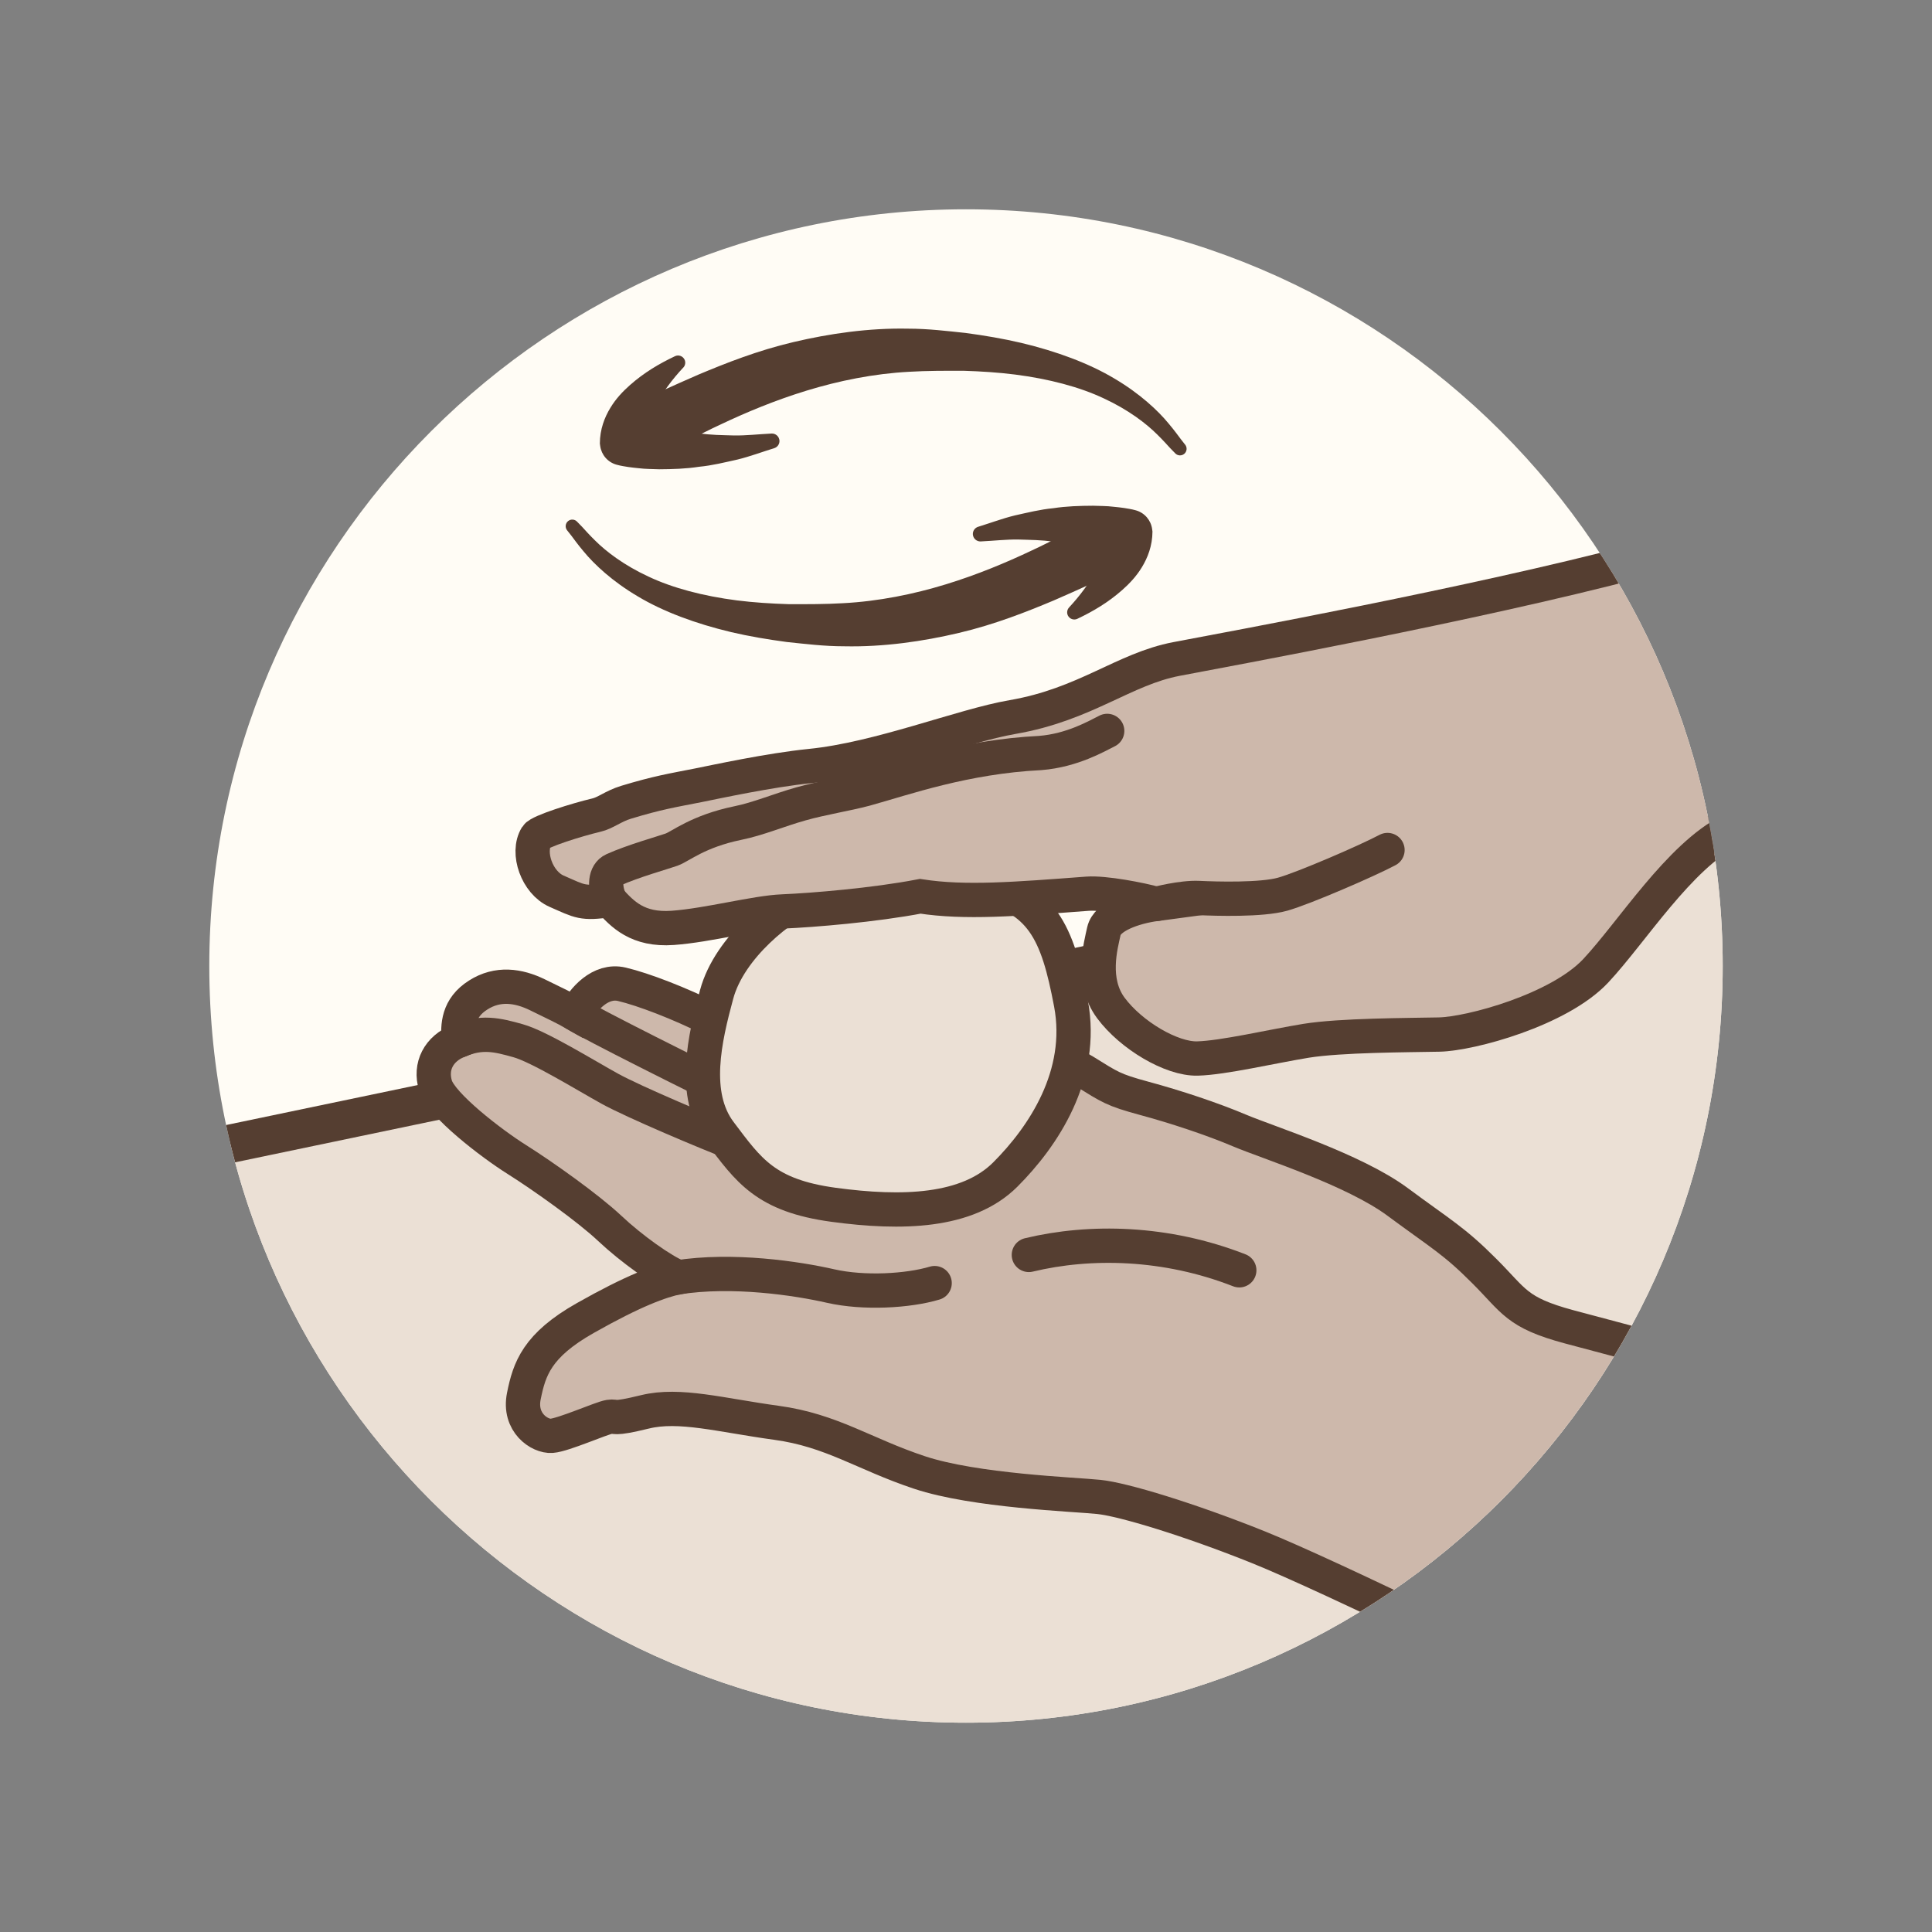<?xml version="1.0" encoding="utf-8"?>
<!-- Generator: Adobe Illustrator 16.0.0, SVG Export Plug-In . SVG Version: 6.00 Build 0)  -->
<!DOCTYPE svg PUBLIC "-//W3C//DTD SVG 1.1//EN" "http://www.w3.org/Graphics/SVG/1.1/DTD/svg11.dtd">
<svg version="1.1" id="Layer_1" xmlns="http://www.w3.org/2000/svg" xmlns:xlink="http://www.w3.org/1999/xlink" x="0px" y="0px"
	 width="60px" height="60px" viewBox="0 0 60 60" enable-background="new 0 0 60 60" xml:space="preserve">
<rect x="0" y="0" width="60" height="60" fill="#808080" stroke="none"/>
<g>
	<defs>
		<path id="SVGID_77_" d="M29.999,53.5C17.041,53.5,6.5,42.958,6.5,30c0-12.96,10.541-23.5,23.499-23.5S53.5,17.04,53.5,30
			C53.5,42.958,42.957,53.5,29.999,53.5z"/>
	</defs>
	<clipPath id="SVGID_2_">
		<use xlink:href="#SVGID_77_"  overflow="visible"/>
	</clipPath>
	<rect x="0.625" y="3.641" clip-path="url(#SVGID_2_)" fill="#FFFCF5" width="58.75" height="58.75"/>
	<polygon clip-path="url(#SVGID_2_)" fill="#EBE0D5" stroke="#553E31" stroke-width="1.191" stroke-miterlimit="10" points="
		-20.18,41.224 63.079,23.848 74.613,81.927 -14.134,92.462 	"/>
	
		<path clip-path="url(#SVGID_2_)" fill="#CDB8AB" stroke="#553E31" stroke-width="1.065" stroke-linecap="round" stroke-miterlimit="10" d="
		M69.542,63.688c-6.17-2.616-15.996-8.314-18.769-9.909c-2.771-1.594-9.541-4.861-11.684-5.725
		c-2.143-0.861-4.208-1.489-4.968-1.566c-0.759-0.079-3.841-0.185-5.567-0.759s-2.719-1.308-4.443-1.543
		c-1.726-0.236-3.006-0.602-4.078-0.34s-0.864,0.117-1.111,0.156c-0.249,0.04-1.423,0.563-1.791,0.589
		c-0.365,0.026-1.033-0.405-0.861-1.24c0.169-0.837,0.405-1.569,1.907-2.418c1.501-0.85,2.326-1.151,2.889-1.269
		c-0.496-0.195-1.465-0.89-2.13-1.516c-0.667-0.628-2.065-1.621-2.875-2.132c-0.812-0.509-2.353-1.699-2.536-2.3
		c-0.183-0.602,0.098-1.149,0.719-1.397c-0.033-0.472-0.024-1.019,0.607-1.418c0.607-0.387,1.248-0.295,1.837-0.008
		c0.588,0.289,0.823,0.394,1.188,0.602c0.223-0.458,0.771-1.085,1.437-0.927c0.667,0.156,1.817,0.601,2.746,1.07
		c0.928,0.471,7.724,0.288,8.194,0.379c0.47,0.092,2.627,0.759,3.424,1.255c0.799,0.495,0.89,0.575,1.855,0.837
		c0.969,0.261,2.118,0.641,2.98,1.007c0.864,0.365,3.529,1.202,4.889,2.208c1.359,1.007,1.752,1.203,2.691,2.145
		c0.942,0.939,0.993,1.293,2.641,1.737c1.647,0.443,12.39,3.28,14.166,3.843c1.779,0.562,6.629,1.739,11.425,2.471
		c4.798,0.731,8.93,1.82,11.946,2.26c2.51,0.366,1.672,19.762,1.672,19.762S75.711,66.3,69.542,63.688z"/>
	
		<path clip-path="url(#SVGID_2_)" fill="none" stroke="#553E31" stroke-width="1.065" stroke-linecap="round" stroke-miterlimit="10" d="
		M23,34.096c-1.32-0.628-4.662-2.309-5.124-2.601"/>
	
		<path clip-path="url(#SVGID_2_)" fill="none" stroke="#553E31" stroke-width="1.065" stroke-linecap="round" stroke-miterlimit="10" d="
		M22.909,35.547c-0.953-0.365-3.215-1.32-3.973-1.737c-0.758-0.419-2.196-1.309-2.848-1.49c-0.654-0.184-1.137-0.3-1.844,0"/>
	
		<path clip-path="url(#SVGID_2_)" fill="none" stroke="#553E31" stroke-width="1.065" stroke-linecap="round" stroke-miterlimit="10" d="
		M29.026,39.848c-0.825,0.247-2.196,0.326-3.228,0.092c-1.033-0.236-3.046-0.543-4.777-0.267"/>
	<path clip-path="url(#SVGID_2_)" fill="#EBE0D5" stroke="#553E31" stroke-width="1.065" stroke-miterlimit="10" d="M25.131,27.797
		c-0.816,0.326-2.474,1.594-2.875,3.084c-0.367,1.359-0.785,3.111,0.104,4.287c0.888,1.176,1.411,1.961,3.528,2.248
		c2.118,0.287,4.156,0.235,5.333-0.94c1.177-1.177,2.456-3.085,2.04-5.307c-0.42-2.221-0.891-3.321-2.981-3.738
		C28.189,27.013,26.699,27.168,25.131,27.797z"/>
	
		<path clip-path="url(#SVGID_2_)" fill="#CDB8AB" stroke="#553E31" stroke-width="1.065" stroke-linecap="round" stroke-miterlimit="10" d="
		M50.878,17.418c-5.175,1.359-12.692,2.732-14.339,3.047c-1.646,0.314-2.822,1.411-5.096,1.804
		c-1.566,0.269-4.126,1.305-6.273,1.519c-1.274,0.128-2.971,0.498-3.479,0.599c-0.827,0.163-1.261,0.229-2.247,0.528
		c-0.408,0.125-0.635,0.334-0.931,0.401c-0.582,0.137-1.757,0.502-1.852,0.658c-0.313,0.509,0.019,1.44,0.626,1.704
		c0.741,0.324,0.785,0.395,1.647,0.276c0.393,0.431,0.863,0.941,1.96,0.862c1.097-0.079,2.575-0.477,3.41-0.51
		c0.941-0.04,2.843-0.196,4.275-0.471c1.392,0.216,2.954,0.088,5.194-0.08c0.53-0.038,1.647,0.178,2.138,0.316
		c-0.726,0.097-1.528,0.391-1.628,0.842c-0.097,0.449-0.41,1.548,0.217,2.392c0.628,0.845,1.882,1.589,2.687,1.568
		c0.803-0.021,2.293-0.373,3.371-0.55c1.077-0.174,3.155-0.174,4.137-0.194c0.98-0.021,3.725-0.766,4.863-1.981
		c1.136-1.216,2.586-3.548,4.175-4.353c1.685-0.117,6.979,0,9.35-0.176c2.374-0.177,7.783-1.587,7.783-1.587l-1.704-13.665
		C69.163,10.368,56.054,16.061,50.878,17.418z"/>
	
		<path clip-path="url(#SVGID_2_)" fill="none" stroke="#553E31" stroke-width="1.065" stroke-linecap="round" stroke-miterlimit="10" d="
		M34.385,22.699c-0.315,0.156-1.079,0.607-2.078,0.686c-2.353,0.118-4.216,0.784-5.431,1.12c-0.581,0.156-1.348,0.275-1.999,0.459
		c-0.716,0.202-1.316,0.465-1.965,0.597c-1.238,0.256-1.78,0.727-2.054,0.824c-0.274,0.098-1.197,0.354-1.805,0.628
		c-0.26,0.117-0.293,0.509-0.117,0.941"/>
	
		<path clip-path="url(#SVGID_2_)" fill="none" stroke="#553E31" stroke-width="1.065" stroke-linecap="round" stroke-miterlimit="10" d="
		M43.09,26.398c-0.641,0.34-2.602,1.188-3.256,1.372c-0.652,0.184-2.064,0.144-2.601,0.118c-0.536-0.026-1.32,0.184-1.32,0.184"/>
	
		<path clip-path="url(#SVGID_2_)" fill="#CDB8AB" stroke="#553E31" stroke-width="1.065" stroke-linecap="round" stroke-miterlimit="10" d="
		M31.952,38.973c1.9-0.457,4.255-0.414,6.535,0.477"/>
	<g clip-path="url(#SVGID_2_)">
		<g>
			<path fill="#553E31" d="M35.274,17.186c0,0.001-0.198,0.261-0.624,0.54c-0.429,0.273-1.11,0.562-1.933,0.925
				c-0.829,0.347-1.82,0.742-2.938,1.005c-1.115,0.263-2.339,0.441-3.563,0.415c-0.622,0-1.215-0.074-1.781-0.133
				c-0.599-0.08-1.179-0.178-1.728-0.307c-1.101-0.262-2.108-0.635-2.895-1.107c-0.791-0.465-1.358-0.997-1.693-1.406
				c-0.171-0.203-0.292-0.371-0.371-0.477c-0.076-0.097-0.117-0.148-0.117-0.148l-0.02-0.025c-0.07-0.089-0.054-0.218,0.035-0.288
				c0.083-0.065,0.202-0.056,0.274,0.019c0,0,0.056,0.058,0.16,0.165c0.095,0.104,0.224,0.249,0.399,0.42
				c0.345,0.346,0.902,0.771,1.657,1.121c0.752,0.357,1.708,0.607,2.75,0.741c0.525,0.066,1.065,0.1,1.607,0.117
				c0.578,0.002,1.147,0.002,1.689-0.03c1.106-0.058,2.192-0.28,3.182-0.583c0.991-0.303,1.892-0.682,2.656-1.044
				c0.77-0.353,1.384-0.726,1.867-0.905c0.484-0.176,0.809-0.173,0.809-0.172h0.007c0.399,0.004,0.719,0.331,0.714,0.73
				C35.419,16.919,35.364,17.067,35.274,17.186z"/>
		</g>
		<g>
			<path fill="#553E31" d="M33.208,18.857c0.335-0.361,0.643-0.77,0.843-1.179c0.101-0.203,0.178-0.409,0.197-0.588
				c0.023-0.179-0.009-0.32-0.063-0.388l0,0l0.518,0.66c-0.028-0.023-0.122-0.061-0.189-0.092c-0.071-0.034-0.156-0.06-0.235-0.091
				c-0.157-0.064-0.331-0.103-0.499-0.155c-0.344-0.084-0.698-0.165-1.062-0.199c-0.363-0.059-0.731-0.057-1.104-0.07
				c-0.373-0.004-0.746,0.04-1.126,0.058l-0.031,0.002c-0.128,0.006-0.237-0.094-0.244-0.222c-0.005-0.108,0.065-0.203,0.164-0.233
				c0.375-0.115,0.751-0.258,1.141-0.353c0.391-0.086,0.785-0.186,1.192-0.224c0.405-0.063,0.818-0.075,1.237-0.077
				c0.21,0.009,0.421,0.004,0.637,0.032c0.108,0.013,0.214,0.019,0.326,0.038c0.117,0.021,0.211,0.03,0.362,0.072
				c0.278,0.077,0.471,0.311,0.508,0.579l0.011,0.081l0,0c-0.002,0.444-0.15,0.814-0.326,1.104
				c-0.178,0.294-0.392,0.514-0.609,0.708c-0.439,0.388-0.903,0.663-1.396,0.897c-0.11,0.054-0.244,0.006-0.297-0.104
				c-0.04-0.085-0.022-0.183,0.038-0.247L33.208,18.857z"/>
		</g>
	</g>
	<g clip-path="url(#SVGID_2_)">
		<g>
			<path fill="#553E31" d="M19.145,13.094c0,0,0.198-0.261,0.624-0.54c0.429-0.273,1.111-0.563,1.933-0.925
				c0.829-0.347,1.82-0.742,2.938-1.005c1.115-0.263,2.339-0.442,3.563-0.417c0.621,0,1.216,0.074,1.781,0.133
				c0.6,0.08,1.179,0.179,1.728,0.308c1.101,0.262,2.107,0.636,2.895,1.107c0.791,0.466,1.358,0.997,1.693,1.407
				c0.17,0.202,0.291,0.37,0.371,0.476c0.076,0.097,0.116,0.148,0.116,0.148l0.02,0.024c0.07,0.09,0.055,0.219-0.034,0.289
				c-0.084,0.065-0.202,0.056-0.274-0.019c0,0-0.056-0.058-0.16-0.165c-0.096-0.104-0.224-0.249-0.399-0.42
				c-0.346-0.346-0.902-0.771-1.657-1.121c-0.752-0.356-1.708-0.607-2.751-0.741c-0.525-0.067-1.064-0.101-1.607-0.118
				c-0.578-0.001-1.146-0.002-1.688,0.031c-1.106,0.058-2.192,0.281-3.183,0.584s-1.892,0.682-2.656,1.044
				c-0.77,0.353-1.384,0.726-1.867,0.904c-0.485,0.177-0.809,0.174-0.809,0.173h-0.007c-0.399-0.004-0.719-0.331-0.714-0.73
				C19,13.36,19.055,13.213,19.145,13.094z"/>
		</g>
		<g>
			<path fill="#553E31" d="M21.212,11.423c-0.336,0.36-0.644,0.769-0.845,1.177c-0.101,0.203-0.178,0.41-0.197,0.588
				c-0.023,0.179,0.01,0.319,0.064,0.387l0,0l-0.518-0.658c0.029,0.023,0.122,0.061,0.189,0.092c0.072,0.034,0.157,0.06,0.235,0.091
				c0.157,0.064,0.331,0.104,0.5,0.155c0.343,0.085,0.698,0.166,1.061,0.199c0.363,0.059,0.731,0.058,1.105,0.07
				c0.373,0.004,0.745-0.039,1.126-0.058l0.031-0.002c0.128-0.006,0.237,0.094,0.244,0.222c0.005,0.108-0.065,0.203-0.164,0.233
				c-0.375,0.115-0.751,0.258-1.141,0.353c-0.391,0.086-0.786,0.186-1.192,0.224c-0.405,0.063-0.818,0.075-1.238,0.078
				c-0.21-0.01-0.42-0.005-0.636-0.033c-0.109-0.013-0.214-0.019-0.327-0.038c-0.117-0.021-0.211-0.03-0.363-0.072
				c-0.277-0.077-0.468-0.31-0.506-0.577l-0.011-0.081l0,0c0.001-0.444,0.149-0.816,0.325-1.105c0.178-0.295,0.392-0.515,0.61-0.709
				c0.439-0.388,0.905-0.663,1.398-0.897c0.111-0.053,0.244-0.005,0.297,0.106c0.04,0.084,0.022,0.182-0.038,0.247L21.212,11.423z"
				/>
		</g>
	</g>
</g>
</svg>
